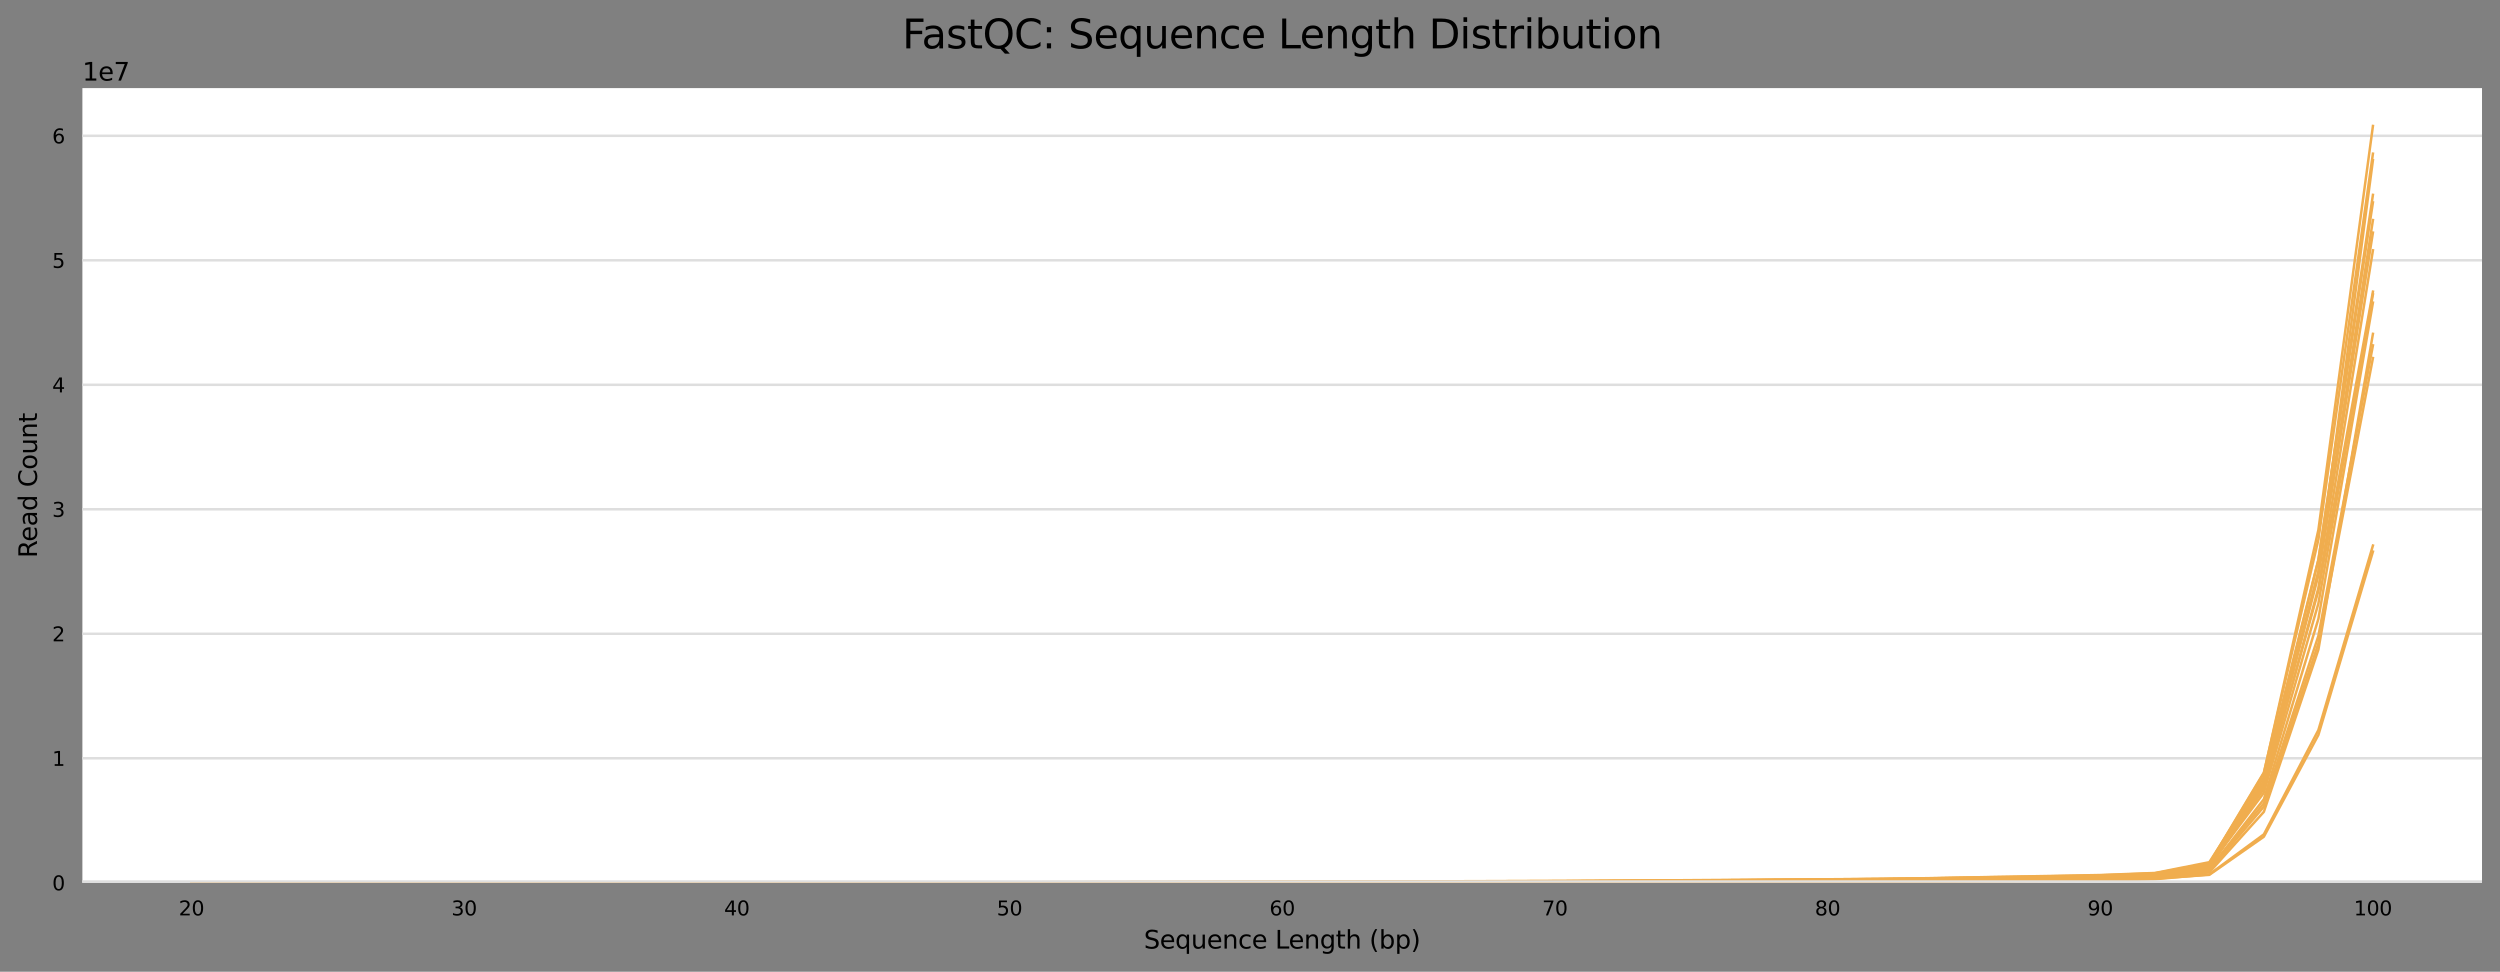 <?xml version="1.0" encoding="utf-8" standalone="no"?>
<!DOCTYPE svg PUBLIC "-//W3C//DTD SVG 1.1//EN"
  "http://www.w3.org/Graphics/SVG/1.1/DTD/svg11.dtd">
<svg xmlns:xlink="http://www.w3.org/1999/xlink" width="1000.358pt" height="388.845pt" viewBox="0 0 1000.358 388.845" xmlns="http://www.w3.org/2000/svg" version="1.1">
 <rect x="0" y="0" width="1000.358" height="388.845" fill="#808080" stroke="none"/>
 <defs>
  <style type="text/css">*{stroke-linejoin: round; stroke-linecap: butt}</style>
 </defs>
 <g id="figure_1">
  <g id="axes_1">
   <g id="patch_1">
    <path d="M 32.968 353.224 
L 993.158 353.224 
L 993.158 35.256 
L 32.968 35.256 
z
" style="fill: #ffffff"/>
   </g>
   <g id="matplotlib.axis_1">
    <g id="xtick_1">
     <g id="text_1">
      <!-- 20 -->
      <g transform="translate(71.523 366.303) scale(0.08 -0.08)">
       <defs>
        <path id="DejaVuSans-32" d="M 1228 531 
L 3431 531 
L 3431 0 
L 469 0 
L 469 531 
Q 828 903 1448 1529 
Q 2069 2156 2228 2338 
Q 2531 2678 2651 2914 
Q 2772 3150 2772 3378 
Q 2772 3750 2511 3984 
Q 2250 4219 1831 4219 
Q 1534 4219 1204 4116 
Q 875 4013 500 3803 
L 500 4441 
Q 881 4594 1212 4672 
Q 1544 4750 1819 4750 
Q 2544 4750 2975 4387 
Q 3406 4025 3406 3419 
Q 3406 3131 3298 2873 
Q 3191 2616 2906 2266 
Q 2828 2175 2409 1742 
Q 1991 1309 1228 531 
z
" transform="scale(0.016)"/>
        <path id="DejaVuSans-30" d="M 2034 4250 
Q 1547 4250 1301 3770 
Q 1056 3291 1056 2328 
Q 1056 1369 1301 889 
Q 1547 409 2034 409 
Q 2525 409 2770 889 
Q 3016 1369 3016 2328 
Q 3016 3291 2770 3770 
Q 2525 4250 2034 4250 
z
M 2034 4750 
Q 2819 4750 3233 4129 
Q 3647 3509 3647 2328 
Q 3647 1150 3233 529 
Q 2819 -91 2034 -91 
Q 1250 -91 836 529 
Q 422 1150 422 2328 
Q 422 3509 836 4129 
Q 1250 4750 2034 4750 
z
" transform="scale(0.016)"/>
       </defs>
       <use xlink:href="#DejaVuSans-32"/>
       <use xlink:href="#DejaVuSans-30" x="63.623"/>
      </g>
     </g>
    </g>
    <g id="xtick_2">
     <g id="text_2">
      <!-- 30 -->
      <g transform="translate(180.636 366.303) scale(0.08 -0.08)">
       <defs>
        <path id="DejaVuSans-33" d="M 2597 2516 
Q 3050 2419 3304 2112 
Q 3559 1806 3559 1356 
Q 3559 666 3084 287 
Q 2609 -91 1734 -91 
Q 1441 -91 1130 -33 
Q 819 25 488 141 
L 488 750 
Q 750 597 1062 519 
Q 1375 441 1716 441 
Q 2309 441 2620 675 
Q 2931 909 2931 1356 
Q 2931 1769 2642 2001 
Q 2353 2234 1838 2234 
L 1294 2234 
L 1294 2753 
L 1863 2753 
Q 2328 2753 2575 2939 
Q 2822 3125 2822 3475 
Q 2822 3834 2567 4026 
Q 2313 4219 1838 4219 
Q 1578 4219 1281 4162 
Q 984 4106 628 3988 
L 628 4550 
Q 988 4650 1302 4700 
Q 1616 4750 1894 4750 
Q 2613 4750 3031 4423 
Q 3450 4097 3450 3541 
Q 3450 3153 3228 2886 
Q 3006 2619 2597 2516 
z
" transform="scale(0.016)"/>
       </defs>
       <use xlink:href="#DejaVuSans-33"/>
       <use xlink:href="#DejaVuSans-30" x="63.623"/>
      </g>
     </g>
    </g>
    <g id="xtick_3">
     <g id="text_3">
      <!-- 40 -->
      <g transform="translate(289.748 366.303) scale(0.08 -0.08)">
       <defs>
        <path id="DejaVuSans-34" d="M 2419 4116 
L 825 1625 
L 2419 1625 
L 2419 4116 
z
M 2253 4666 
L 3047 4666 
L 3047 1625 
L 3713 1625 
L 3713 1100 
L 3047 1100 
L 3047 0 
L 2419 0 
L 2419 1100 
L 313 1100 
L 313 1709 
L 2253 4666 
z
" transform="scale(0.016)"/>
       </defs>
       <use xlink:href="#DejaVuSans-34"/>
       <use xlink:href="#DejaVuSans-30" x="63.623"/>
      </g>
     </g>
    </g>
    <g id="xtick_4">
     <g id="text_4">
      <!-- 50 -->
      <g transform="translate(398.861 366.303) scale(0.08 -0.08)">
       <defs>
        <path id="DejaVuSans-35" d="M 691 4666 
L 3169 4666 
L 3169 4134 
L 1269 4134 
L 1269 2991 
Q 1406 3038 1543 3061 
Q 1681 3084 1819 3084 
Q 2600 3084 3056 2656 
Q 3513 2228 3513 1497 
Q 3513 744 3044 326 
Q 2575 -91 1722 -91 
Q 1428 -91 1123 -41 
Q 819 9 494 109 
L 494 744 
Q 775 591 1075 516 
Q 1375 441 1709 441 
Q 2250 441 2565 725 
Q 2881 1009 2881 1497 
Q 2881 1984 2565 2268 
Q 2250 2553 1709 2553 
Q 1456 2553 1204 2497 
Q 953 2441 691 2322 
L 691 4666 
z
" transform="scale(0.016)"/>
       </defs>
       <use xlink:href="#DejaVuSans-35"/>
       <use xlink:href="#DejaVuSans-30" x="63.623"/>
      </g>
     </g>
    </g>
    <g id="xtick_5">
     <g id="text_5">
      <!-- 60 -->
      <g transform="translate(507.973 366.303) scale(0.08 -0.08)">
       <defs>
        <path id="DejaVuSans-36" d="M 2113 2584 
Q 1688 2584 1439 2293 
Q 1191 2003 1191 1497 
Q 1191 994 1439 701 
Q 1688 409 2113 409 
Q 2538 409 2786 701 
Q 3034 994 3034 1497 
Q 3034 2003 2786 2293 
Q 2538 2584 2113 2584 
z
M 3366 4563 
L 3366 3988 
Q 3128 4100 2886 4159 
Q 2644 4219 2406 4219 
Q 1781 4219 1451 3797 
Q 1122 3375 1075 2522 
Q 1259 2794 1537 2939 
Q 1816 3084 2150 3084 
Q 2853 3084 3261 2657 
Q 3669 2231 3669 1497 
Q 3669 778 3244 343 
Q 2819 -91 2113 -91 
Q 1303 -91 875 529 
Q 447 1150 447 2328 
Q 447 3434 972 4092 
Q 1497 4750 2381 4750 
Q 2619 4750 2861 4703 
Q 3103 4656 3366 4563 
z
" transform="scale(0.016)"/>
       </defs>
       <use xlink:href="#DejaVuSans-36"/>
       <use xlink:href="#DejaVuSans-30" x="63.623"/>
      </g>
     </g>
    </g>
    <g id="xtick_6">
     <g id="text_6">
      <!-- 70 -->
      <g transform="translate(617.086 366.303) scale(0.08 -0.08)">
       <defs>
        <path id="DejaVuSans-37" d="M 525 4666 
L 3525 4666 
L 3525 4397 
L 1831 0 
L 1172 0 
L 2766 4134 
L 525 4134 
L 525 4666 
z
" transform="scale(0.016)"/>
       </defs>
       <use xlink:href="#DejaVuSans-37"/>
       <use xlink:href="#DejaVuSans-30" x="63.623"/>
      </g>
     </g>
    </g>
    <g id="xtick_7">
     <g id="text_7">
      <!-- 80 -->
      <g transform="translate(726.198 366.303) scale(0.08 -0.08)">
       <defs>
        <path id="DejaVuSans-38" d="M 2034 2216 
Q 1584 2216 1326 1975 
Q 1069 1734 1069 1313 
Q 1069 891 1326 650 
Q 1584 409 2034 409 
Q 2484 409 2743 651 
Q 3003 894 3003 1313 
Q 3003 1734 2745 1975 
Q 2488 2216 2034 2216 
z
M 1403 2484 
Q 997 2584 770 2862 
Q 544 3141 544 3541 
Q 544 4100 942 4425 
Q 1341 4750 2034 4750 
Q 2731 4750 3128 4425 
Q 3525 4100 3525 3541 
Q 3525 3141 3298 2862 
Q 3072 2584 2669 2484 
Q 3125 2378 3379 2068 
Q 3634 1759 3634 1313 
Q 3634 634 3220 271 
Q 2806 -91 2034 -91 
Q 1263 -91 848 271 
Q 434 634 434 1313 
Q 434 1759 690 2068 
Q 947 2378 1403 2484 
z
M 1172 3481 
Q 1172 3119 1398 2916 
Q 1625 2713 2034 2713 
Q 2441 2713 2670 2916 
Q 2900 3119 2900 3481 
Q 2900 3844 2670 4047 
Q 2441 4250 2034 4250 
Q 1625 4250 1398 4047 
Q 1172 3844 1172 3481 
z
" transform="scale(0.016)"/>
       </defs>
       <use xlink:href="#DejaVuSans-38"/>
       <use xlink:href="#DejaVuSans-30" x="63.623"/>
      </g>
     </g>
    </g>
    <g id="xtick_8">
     <g id="text_8">
      <!-- 90 -->
      <g transform="translate(835.311 366.303) scale(0.08 -0.08)">
       <defs>
        <path id="DejaVuSans-39" d="M 703 97 
L 703 672 
Q 941 559 1184 500 
Q 1428 441 1663 441 
Q 2288 441 2617 861 
Q 2947 1281 2994 2138 
Q 2813 1869 2534 1725 
Q 2256 1581 1919 1581 
Q 1219 1581 811 2004 
Q 403 2428 403 3163 
Q 403 3881 828 4315 
Q 1253 4750 1959 4750 
Q 2769 4750 3195 4129 
Q 3622 3509 3622 2328 
Q 3622 1225 3098 567 
Q 2575 -91 1691 -91 
Q 1453 -91 1209 -44 
Q 966 3 703 97 
z
M 1959 2075 
Q 2384 2075 2632 2365 
Q 2881 2656 2881 3163 
Q 2881 3666 2632 3958 
Q 2384 4250 1959 4250 
Q 1534 4250 1286 3958 
Q 1038 3666 1038 3163 
Q 1038 2656 1286 2365 
Q 1534 2075 1959 2075 
z
" transform="scale(0.016)"/>
       </defs>
       <use xlink:href="#DejaVuSans-39"/>
       <use xlink:href="#DejaVuSans-30" x="63.623"/>
      </g>
     </g>
    </g>
    <g id="xtick_9">
     <g id="text_9">
      <!-- 100 -->
      <g transform="translate(941.878 366.303) scale(0.08 -0.08)">
       <defs>
        <path id="DejaVuSans-31" d="M 794 531 
L 1825 531 
L 1825 4091 
L 703 3866 
L 703 4441 
L 1819 4666 
L 2450 4666 
L 2450 531 
L 3481 531 
L 3481 0 
L 794 0 
L 794 531 
z
" transform="scale(0.016)"/>
       </defs>
       <use xlink:href="#DejaVuSans-31"/>
       <use xlink:href="#DejaVuSans-30" x="63.623"/>
       <use xlink:href="#DejaVuSans-30" x="127.246"/>
      </g>
     </g>
    </g>
    <g id="text_10">
     <!-- Sequence Length (bp) -->
     <g transform="translate(457.723 379.565) scale(0.1 -0.1)">
      <defs>
       <path id="DejaVuSans-53" d="M 3425 4513 
L 3425 3897 
Q 3066 4069 2747 4153 
Q 2428 4238 2131 4238 
Q 1616 4238 1336 4038 
Q 1056 3838 1056 3469 
Q 1056 3159 1242 3001 
Q 1428 2844 1947 2747 
L 2328 2669 
Q 3034 2534 3370 2195 
Q 3706 1856 3706 1288 
Q 3706 609 3251 259 
Q 2797 -91 1919 -91 
Q 1588 -91 1214 -16 
Q 841 59 441 206 
L 441 856 
Q 825 641 1194 531 
Q 1563 422 1919 422 
Q 2459 422 2753 634 
Q 3047 847 3047 1241 
Q 3047 1584 2836 1778 
Q 2625 1972 2144 2069 
L 1759 2144 
Q 1053 2284 737 2584 
Q 422 2884 422 3419 
Q 422 4038 858 4394 
Q 1294 4750 2059 4750 
Q 2388 4750 2728 4690 
Q 3069 4631 3425 4513 
z
" transform="scale(0.016)"/>
       <path id="DejaVuSans-65" d="M 3597 1894 
L 3597 1613 
L 953 1613 
Q 991 1019 1311 708 
Q 1631 397 2203 397 
Q 2534 397 2845 478 
Q 3156 559 3463 722 
L 3463 178 
Q 3153 47 2828 -22 
Q 2503 -91 2169 -91 
Q 1331 -91 842 396 
Q 353 884 353 1716 
Q 353 2575 817 3079 
Q 1281 3584 2069 3584 
Q 2775 3584 3186 3129 
Q 3597 2675 3597 1894 
z
M 3022 2063 
Q 3016 2534 2758 2815 
Q 2500 3097 2075 3097 
Q 1594 3097 1305 2825 
Q 1016 2553 972 2059 
L 3022 2063 
z
" transform="scale(0.016)"/>
       <path id="DejaVuSans-71" d="M 947 1747 
Q 947 1113 1208 752 
Q 1469 391 1925 391 
Q 2381 391 2643 752 
Q 2906 1113 2906 1747 
Q 2906 2381 2643 2742 
Q 2381 3103 1925 3103 
Q 1469 3103 1208 2742 
Q 947 2381 947 1747 
z
M 2906 525 
Q 2725 213 2448 61 
Q 2172 -91 1784 -91 
Q 1150 -91 751 415 
Q 353 922 353 1747 
Q 353 2572 751 3078 
Q 1150 3584 1784 3584 
Q 2172 3584 2448 3432 
Q 2725 3281 2906 2969 
L 2906 3500 
L 3481 3500 
L 3481 -1331 
L 2906 -1331 
L 2906 525 
z
" transform="scale(0.016)"/>
       <path id="DejaVuSans-75" d="M 544 1381 
L 544 3500 
L 1119 3500 
L 1119 1403 
Q 1119 906 1312 657 
Q 1506 409 1894 409 
Q 2359 409 2629 706 
Q 2900 1003 2900 1516 
L 2900 3500 
L 3475 3500 
L 3475 0 
L 2900 0 
L 2900 538 
Q 2691 219 2414 64 
Q 2138 -91 1772 -91 
Q 1169 -91 856 284 
Q 544 659 544 1381 
z
M 1991 3584 
L 1991 3584 
z
" transform="scale(0.016)"/>
       <path id="DejaVuSans-6e" d="M 3513 2113 
L 3513 0 
L 2938 0 
L 2938 2094 
Q 2938 2591 2744 2837 
Q 2550 3084 2163 3084 
Q 1697 3084 1428 2787 
Q 1159 2491 1159 1978 
L 1159 0 
L 581 0 
L 581 3500 
L 1159 3500 
L 1159 2956 
Q 1366 3272 1645 3428 
Q 1925 3584 2291 3584 
Q 2894 3584 3203 3211 
Q 3513 2838 3513 2113 
z
" transform="scale(0.016)"/>
       <path id="DejaVuSans-63" d="M 3122 3366 
L 3122 2828 
Q 2878 2963 2633 3030 
Q 2388 3097 2138 3097 
Q 1578 3097 1268 2742 
Q 959 2388 959 1747 
Q 959 1106 1268 751 
Q 1578 397 2138 397 
Q 2388 397 2633 464 
Q 2878 531 3122 666 
L 3122 134 
Q 2881 22 2623 -34 
Q 2366 -91 2075 -91 
Q 1284 -91 818 406 
Q 353 903 353 1747 
Q 353 2603 823 3093 
Q 1294 3584 2113 3584 
Q 2378 3584 2631 3529 
Q 2884 3475 3122 3366 
z
" transform="scale(0.016)"/>
       <path id="DejaVuSans-20" transform="scale(0.016)"/>
       <path id="DejaVuSans-4c" d="M 628 4666 
L 1259 4666 
L 1259 531 
L 3531 531 
L 3531 0 
L 628 0 
L 628 4666 
z
" transform="scale(0.016)"/>
       <path id="DejaVuSans-67" d="M 2906 1791 
Q 2906 2416 2648 2759 
Q 2391 3103 1925 3103 
Q 1463 3103 1205 2759 
Q 947 2416 947 1791 
Q 947 1169 1205 825 
Q 1463 481 1925 481 
Q 2391 481 2648 825 
Q 2906 1169 2906 1791 
z
M 3481 434 
Q 3481 -459 3084 -895 
Q 2688 -1331 1869 -1331 
Q 1566 -1331 1297 -1286 
Q 1028 -1241 775 -1147 
L 775 -588 
Q 1028 -725 1275 -790 
Q 1522 -856 1778 -856 
Q 2344 -856 2625 -561 
Q 2906 -266 2906 331 
L 2906 616 
Q 2728 306 2450 153 
Q 2172 0 1784 0 
Q 1141 0 747 490 
Q 353 981 353 1791 
Q 353 2603 747 3093 
Q 1141 3584 1784 3584 
Q 2172 3584 2450 3431 
Q 2728 3278 2906 2969 
L 2906 3500 
L 3481 3500 
L 3481 434 
z
" transform="scale(0.016)"/>
       <path id="DejaVuSans-74" d="M 1172 4494 
L 1172 3500 
L 2356 3500 
L 2356 3053 
L 1172 3053 
L 1172 1153 
Q 1172 725 1289 603 
Q 1406 481 1766 481 
L 2356 481 
L 2356 0 
L 1766 0 
Q 1100 0 847 248 
Q 594 497 594 1153 
L 594 3053 
L 172 3053 
L 172 3500 
L 594 3500 
L 594 4494 
L 1172 4494 
z
" transform="scale(0.016)"/>
       <path id="DejaVuSans-68" d="M 3513 2113 
L 3513 0 
L 2938 0 
L 2938 2094 
Q 2938 2591 2744 2837 
Q 2550 3084 2163 3084 
Q 1697 3084 1428 2787 
Q 1159 2491 1159 1978 
L 1159 0 
L 581 0 
L 581 4863 
L 1159 4863 
L 1159 2956 
Q 1366 3272 1645 3428 
Q 1925 3584 2291 3584 
Q 2894 3584 3203 3211 
Q 3513 2838 3513 2113 
z
" transform="scale(0.016)"/>
       <path id="DejaVuSans-28" d="M 1984 4856 
Q 1566 4138 1362 3434 
Q 1159 2731 1159 2009 
Q 1159 1288 1364 580 
Q 1569 -128 1984 -844 
L 1484 -844 
Q 1016 -109 783 600 
Q 550 1309 550 2009 
Q 550 2706 781 3412 
Q 1013 4119 1484 4856 
L 1984 4856 
z
" transform="scale(0.016)"/>
       <path id="DejaVuSans-62" d="M 3116 1747 
Q 3116 2381 2855 2742 
Q 2594 3103 2138 3103 
Q 1681 3103 1420 2742 
Q 1159 2381 1159 1747 
Q 1159 1113 1420 752 
Q 1681 391 2138 391 
Q 2594 391 2855 752 
Q 3116 1113 3116 1747 
z
M 1159 2969 
Q 1341 3281 1617 3432 
Q 1894 3584 2278 3584 
Q 2916 3584 3314 3078 
Q 3713 2572 3713 1747 
Q 3713 922 3314 415 
Q 2916 -91 2278 -91 
Q 1894 -91 1617 61 
Q 1341 213 1159 525 
L 1159 0 
L 581 0 
L 581 4863 
L 1159 4863 
L 1159 2969 
z
" transform="scale(0.016)"/>
       <path id="DejaVuSans-70" d="M 1159 525 
L 1159 -1331 
L 581 -1331 
L 581 3500 
L 1159 3500 
L 1159 2969 
Q 1341 3281 1617 3432 
Q 1894 3584 2278 3584 
Q 2916 3584 3314 3078 
Q 3713 2572 3713 1747 
Q 3713 922 3314 415 
Q 2916 -91 2278 -91 
Q 1894 -91 1617 61 
Q 1341 213 1159 525 
z
M 3116 1747 
Q 3116 2381 2855 2742 
Q 2594 3103 2138 3103 
Q 1681 3103 1420 2742 
Q 1159 2381 1159 1747 
Q 1159 1113 1420 752 
Q 1681 391 2138 391 
Q 2594 391 2855 752 
Q 3116 1113 3116 1747 
z
" transform="scale(0.016)"/>
       <path id="DejaVuSans-29" d="M 513 4856 
L 1013 4856 
Q 1481 4119 1714 3412 
Q 1947 2706 1947 2009 
Q 1947 1309 1714 600 
Q 1481 -109 1013 -844 
L 513 -844 
Q 928 -128 1133 580 
Q 1338 1288 1338 2009 
Q 1338 2731 1133 3434 
Q 928 4138 513 4856 
z
" transform="scale(0.016)"/>
      </defs>
      <use xlink:href="#DejaVuSans-53"/>
      <use xlink:href="#DejaVuSans-65" x="63.477"/>
      <use xlink:href="#DejaVuSans-71" x="125"/>
      <use xlink:href="#DejaVuSans-75" x="188.477"/>
      <use xlink:href="#DejaVuSans-65" x="251.855"/>
      <use xlink:href="#DejaVuSans-6e" x="313.379"/>
      <use xlink:href="#DejaVuSans-63" x="376.758"/>
      <use xlink:href="#DejaVuSans-65" x="431.738"/>
      <use xlink:href="#DejaVuSans-20" x="493.262"/>
      <use xlink:href="#DejaVuSans-4c" x="525.049"/>
      <use xlink:href="#DejaVuSans-65" x="579.012"/>
      <use xlink:href="#DejaVuSans-6e" x="640.535"/>
      <use xlink:href="#DejaVuSans-67" x="703.914"/>
      <use xlink:href="#DejaVuSans-74" x="767.391"/>
      <use xlink:href="#DejaVuSans-68" x="806.6"/>
      <use xlink:href="#DejaVuSans-20" x="869.979"/>
      <use xlink:href="#DejaVuSans-28" x="901.766"/>
      <use xlink:href="#DejaVuSans-62" x="940.779"/>
      <use xlink:href="#DejaVuSans-70" x="1004.256"/>
      <use xlink:href="#DejaVuSans-29" x="1067.732"/>
     </g>
    </g>
   </g>
   <g id="matplotlib.axis_2">
    <g id="ytick_1">
     <g id="line2d_1">
      <path d="M 32.968 353.224 
L 993.158 353.224 
" clip-path="url(#p6cb90b5a2c)" style="fill: none; stroke: #dedede; stroke-linecap: square"/>
     </g>
     <g id="text_11">
      <!-- 0 -->
      <g transform="translate(20.878 356.263) scale(0.08 -0.08)">
       <use xlink:href="#DejaVuSans-30"/>
      </g>
     </g>
    </g>
    <g id="ytick_2">
     <g id="line2d_2">
      <path d="M 32.968 303.411 
L 993.158 303.411 
" clip-path="url(#p6cb90b5a2c)" style="fill: none; stroke: #dedede; stroke-linecap: square"/>
     </g>
     <g id="text_12">
      <!-- 1 -->
      <g transform="translate(20.878 306.45) scale(0.08 -0.08)">
       <use xlink:href="#DejaVuSans-31"/>
      </g>
     </g>
    </g>
    <g id="ytick_3">
     <g id="line2d_3">
      <path d="M 32.968 253.598 
L 993.158 253.598 
" clip-path="url(#p6cb90b5a2c)" style="fill: none; stroke: #dedede; stroke-linecap: square"/>
     </g>
     <g id="text_13">
      <!-- 2 -->
      <g transform="translate(20.878 256.637) scale(0.08 -0.08)">
       <use xlink:href="#DejaVuSans-32"/>
      </g>
     </g>
    </g>
    <g id="ytick_4">
     <g id="line2d_4">
      <path d="M 32.968 203.784 
L 993.158 203.784 
" clip-path="url(#p6cb90b5a2c)" style="fill: none; stroke: #dedede; stroke-linecap: square"/>
     </g>
     <g id="text_14">
      <!-- 3 -->
      <g transform="translate(20.878 206.824) scale(0.08 -0.08)">
       <use xlink:href="#DejaVuSans-33"/>
      </g>
     </g>
    </g>
    <g id="ytick_5">
     <g id="line2d_5">
      <path d="M 32.968 153.971 
L 993.158 153.971 
" clip-path="url(#p6cb90b5a2c)" style="fill: none; stroke: #dedede; stroke-linecap: square"/>
     </g>
     <g id="text_15">
      <!-- 4 -->
      <g transform="translate(20.878 157.011) scale(0.08 -0.08)">
       <use xlink:href="#DejaVuSans-34"/>
      </g>
     </g>
    </g>
    <g id="ytick_6">
     <g id="line2d_6">
      <path d="M 32.968 104.158 
L 993.158 104.158 
" clip-path="url(#p6cb90b5a2c)" style="fill: none; stroke: #dedede; stroke-linecap: square"/>
     </g>
     <g id="text_16">
      <!-- 5 -->
      <g transform="translate(20.878 107.198) scale(0.08 -0.08)">
       <use xlink:href="#DejaVuSans-35"/>
      </g>
     </g>
    </g>
    <g id="ytick_7">
     <g id="line2d_7">
      <path d="M 32.968 54.345 
L 993.158 54.345 
" clip-path="url(#p6cb90b5a2c)" style="fill: none; stroke: #dedede; stroke-linecap: square"/>
     </g>
     <g id="text_17">
      <!-- 6 -->
      <g transform="translate(20.878 57.384) scale(0.08 -0.08)">
       <use xlink:href="#DejaVuSans-36"/>
      </g>
     </g>
    </g>
    <g id="text_18">
     <!-- Read Count -->
     <g transform="translate(14.798 223.241) rotate(-90) scale(0.1 -0.1)">
      <defs>
       <path id="DejaVuSans-52" d="M 2841 2188 
Q 3044 2119 3236 1894 
Q 3428 1669 3622 1275 
L 4263 0 
L 3584 0 
L 2988 1197 
Q 2756 1666 2539 1819 
Q 2322 1972 1947 1972 
L 1259 1972 
L 1259 0 
L 628 0 
L 628 4666 
L 2053 4666 
Q 2853 4666 3247 4331 
Q 3641 3997 3641 3322 
Q 3641 2881 3436 2590 
Q 3231 2300 2841 2188 
z
M 1259 4147 
L 1259 2491 
L 2053 2491 
Q 2509 2491 2742 2702 
Q 2975 2913 2975 3322 
Q 2975 3731 2742 3939 
Q 2509 4147 2053 4147 
L 1259 4147 
z
" transform="scale(0.016)"/>
       <path id="DejaVuSans-61" d="M 2194 1759 
Q 1497 1759 1228 1600 
Q 959 1441 959 1056 
Q 959 750 1161 570 
Q 1363 391 1709 391 
Q 2188 391 2477 730 
Q 2766 1069 2766 1631 
L 2766 1759 
L 2194 1759 
z
M 3341 1997 
L 3341 0 
L 2766 0 
L 2766 531 
Q 2569 213 2275 61 
Q 1981 -91 1556 -91 
Q 1019 -91 701 211 
Q 384 513 384 1019 
Q 384 1609 779 1909 
Q 1175 2209 1959 2209 
L 2766 2209 
L 2766 2266 
Q 2766 2663 2505 2880 
Q 2244 3097 1772 3097 
Q 1472 3097 1187 3025 
Q 903 2953 641 2809 
L 641 3341 
Q 956 3463 1253 3523 
Q 1550 3584 1831 3584 
Q 2591 3584 2966 3190 
Q 3341 2797 3341 1997 
z
" transform="scale(0.016)"/>
       <path id="DejaVuSans-64" d="M 2906 2969 
L 2906 4863 
L 3481 4863 
L 3481 0 
L 2906 0 
L 2906 525 
Q 2725 213 2448 61 
Q 2172 -91 1784 -91 
Q 1150 -91 751 415 
Q 353 922 353 1747 
Q 353 2572 751 3078 
Q 1150 3584 1784 3584 
Q 2172 3584 2448 3432 
Q 2725 3281 2906 2969 
z
M 947 1747 
Q 947 1113 1208 752 
Q 1469 391 1925 391 
Q 2381 391 2643 752 
Q 2906 1113 2906 1747 
Q 2906 2381 2643 2742 
Q 2381 3103 1925 3103 
Q 1469 3103 1208 2742 
Q 947 2381 947 1747 
z
" transform="scale(0.016)"/>
       <path id="DejaVuSans-43" d="M 4122 4306 
L 4122 3641 
Q 3803 3938 3442 4084 
Q 3081 4231 2675 4231 
Q 1875 4231 1450 3742 
Q 1025 3253 1025 2328 
Q 1025 1406 1450 917 
Q 1875 428 2675 428 
Q 3081 428 3442 575 
Q 3803 722 4122 1019 
L 4122 359 
Q 3791 134 3420 21 
Q 3050 -91 2638 -91 
Q 1578 -91 968 557 
Q 359 1206 359 2328 
Q 359 3453 968 4101 
Q 1578 4750 2638 4750 
Q 3056 4750 3426 4639 
Q 3797 4528 4122 4306 
z
" transform="scale(0.016)"/>
       <path id="DejaVuSans-6f" d="M 1959 3097 
Q 1497 3097 1228 2736 
Q 959 2375 959 1747 
Q 959 1119 1226 758 
Q 1494 397 1959 397 
Q 2419 397 2687 759 
Q 2956 1122 2956 1747 
Q 2956 2369 2687 2733 
Q 2419 3097 1959 3097 
z
M 1959 3584 
Q 2709 3584 3137 3096 
Q 3566 2609 3566 1747 
Q 3566 888 3137 398 
Q 2709 -91 1959 -91 
Q 1206 -91 779 398 
Q 353 888 353 1747 
Q 353 2609 779 3096 
Q 1206 3584 1959 3584 
z
" transform="scale(0.016)"/>
      </defs>
      <use xlink:href="#DejaVuSans-52"/>
      <use xlink:href="#DejaVuSans-65" x="64.982"/>
      <use xlink:href="#DejaVuSans-61" x="126.506"/>
      <use xlink:href="#DejaVuSans-64" x="187.785"/>
      <use xlink:href="#DejaVuSans-20" x="251.262"/>
      <use xlink:href="#DejaVuSans-43" x="283.049"/>
      <use xlink:href="#DejaVuSans-6f" x="352.873"/>
      <use xlink:href="#DejaVuSans-75" x="414.055"/>
      <use xlink:href="#DejaVuSans-6e" x="477.434"/>
      <use xlink:href="#DejaVuSans-74" x="540.812"/>
     </g>
    </g>
    <g id="text_19">
     <!-- 1e7 -->
     <g transform="translate(32.968 32.256) scale(0.1 -0.1)">
      <use xlink:href="#DejaVuSans-31"/>
      <use xlink:href="#DejaVuSans-65" x="63.623"/>
      <use xlink:href="#DejaVuSans-37" x="125.146"/>
     </g>
    </g>
   </g>
   <g id="line2d_8">
    <path d="M 76.613 353.214 
L 98.436 353.197 
L 120.258 353.148 
L 142.081 353.172 
L 163.903 353.186 
L 185.726 353.195 
L 207.548 353.197 
L 229.371 353.196 
L 251.193 353.198 
L 273.016 353.198 
L 294.838 353.196 
L 316.661 353.192 
L 338.483 353.189 
L 360.306 353.177 
L 382.128 353.185 
L 403.951 353.179 
L 425.773 353.174 
L 447.596 353.169 
L 469.418 353.162 
L 491.241 353.155 
L 513.063 353.145 
L 534.886 353.133 
L 556.708 353.115 
L 578.531 353.094 
L 600.353 353.08 
L 622.176 353.06 
L 643.998 353.041 
L 665.821 353.003 
L 687.643 352.955 
L 709.466 352.91 
L 731.288 352.872 
L 753.111 352.833 
L 774.933 352.751 
L 796.756 352.624 
L 818.578 352.501 
L 840.401 352.388 
L 862.223 351.57 
L 884.046 349.074 
L 905.868 324.85 
L 927.691 259.943 
L 949.513 133.58 
" clip-path="url(#p6cb90b5a2c)" style="fill: none; stroke: #f0ad4e; stroke-linecap: square"/>
   </g>
   <g id="line2d_9">
    <path d="M 76.613 353.214 
L 98.436 353.192 
L 120.258 353.137 
L 142.081 353.162 
L 163.903 353.177 
L 185.726 353.182 
L 207.548 353.18 
L 229.371 353.173 
L 251.193 353.172 
L 273.016 353.162 
L 294.838 353.151 
L 316.661 353.135 
L 338.483 353.122 
L 360.306 353.104 
L 382.128 353.096 
L 403.951 353.072 
L 425.773 353.041 
L 447.596 353.019 
L 469.418 352.994 
L 491.241 352.967 
L 513.063 352.93 
L 534.886 352.883 
L 556.708 352.834 
L 578.531 352.789 
L 600.353 352.742 
L 622.176 352.684 
L 643.998 352.61 
L 665.821 352.509 
L 687.643 352.423 
L 709.466 352.338 
L 731.288 352.218 
L 753.111 352.114 
L 774.933 351.935 
L 796.756 351.736 
L 818.578 351.605 
L 840.401 351.392 
L 862.223 350.827 
L 884.046 347.632 
L 905.868 321.421 
L 927.691 254.413 
L 949.513 138.199 
" clip-path="url(#p6cb90b5a2c)" style="fill: none; stroke: #f0ad4e; stroke-linecap: square"/>
   </g>
   <g id="line2d_10">
    <path d="M 76.613 353.21 
L 98.436 353.182 
L 120.258 353.107 
L 142.081 353.152 
L 163.903 353.171 
L 185.726 353.179 
L 207.548 353.181 
L 229.371 353.181 
L 251.193 353.182 
L 273.016 353.181 
L 294.838 353.173 
L 316.661 353.163 
L 338.483 353.16 
L 360.306 353.151 
L 382.128 353.144 
L 403.951 353.131 
L 425.773 353.116 
L 447.596 353.097 
L 469.418 353.079 
L 491.241 353.056 
L 513.063 353.027 
L 534.886 352.99 
L 556.708 352.938 
L 578.531 352.889 
L 600.353 352.841 
L 622.176 352.776 
L 643.998 352.691 
L 665.821 352.589 
L 687.643 352.467 
L 709.466 352.34 
L 731.288 352.206 
L 753.111 352.051 
L 774.933 351.806 
L 796.756 351.508 
L 818.578 351.257 
L 840.401 350.933 
L 862.223 350.219 
L 884.046 346.207 
L 905.868 313.243 
L 927.691 228.657 
L 949.513 88.057 
" clip-path="url(#p6cb90b5a2c)" style="fill: none; stroke: #f0ad4e; stroke-linecap: square"/>
   </g>
   <g id="line2d_11">
    <path d="M 76.613 353.208 
L 98.436 353.174 
L 120.258 353.092 
L 142.081 353.144 
L 163.903 353.168 
L 185.726 353.177 
L 207.548 353.18 
L 229.371 353.182 
L 251.193 353.181 
L 273.016 353.181 
L 294.838 353.177 
L 316.661 353.171 
L 338.483 353.165 
L 360.306 353.161 
L 382.128 353.15 
L 403.951 353.139 
L 425.773 353.127 
L 447.596 353.11 
L 469.418 353.095 
L 491.241 353.072 
L 513.063 353.042 
L 534.886 353.009 
L 556.708 352.962 
L 578.531 352.913 
L 600.353 352.864 
L 622.176 352.8 
L 643.998 352.711 
L 665.821 352.607 
L 687.643 352.482 
L 709.466 352.352 
L 731.288 352.207 
L 753.111 352.038 
L 774.933 351.784 
L 796.756 351.458 
L 818.578 351.168 
L 840.401 350.822 
L 862.223 350.038 
L 884.046 345.52 
L 905.868 309.115 
L 927.691 215.919 
L 949.513 61.486 
" clip-path="url(#p6cb90b5a2c)" style="fill: none; stroke: #f0ad4e; stroke-linecap: square"/>
   </g>
   <g id="line2d_12">
    <path d="M 76.613 353.219 
L 98.436 353.21 
L 120.258 353.186 
L 142.081 353.199 
L 163.903 353.206 
L 185.726 353.209 
L 207.548 353.21 
L 229.371 353.209 
L 251.193 353.209 
L 273.016 353.208 
L 294.838 353.206 
L 316.661 353.202 
L 338.483 353.201 
L 360.306 353.198 
L 382.128 353.195 
L 403.951 353.19 
L 425.773 353.184 
L 447.596 353.178 
L 469.418 353.17 
L 491.241 353.161 
L 513.063 353.15 
L 534.886 353.134 
L 556.708 353.114 
L 578.531 353.094 
L 600.353 353.07 
L 622.176 353.047 
L 643.998 353.01 
L 665.821 352.966 
L 687.643 352.904 
L 709.466 352.851 
L 731.288 352.791 
L 753.111 352.71 
L 774.933 352.59 
L 796.756 352.452 
L 818.578 352.331 
L 840.401 352.177 
L 862.223 351.818 
L 884.046 349.869 
L 905.868 333.852 
L 927.691 292.115 
L 949.513 218.295 
" clip-path="url(#p6cb90b5a2c)" style="fill: none; stroke: #f0ad4e; stroke-linecap: square"/>
   </g>
   <g id="line2d_13">
    <path d="M 76.613 353.211 
L 98.436 353.183 
L 120.258 353.112 
L 142.081 353.156 
L 163.903 353.174 
L 185.726 353.183 
L 207.548 353.185 
L 229.371 353.185 
L 251.193 353.188 
L 273.016 353.186 
L 294.838 353.183 
L 316.661 353.175 
L 338.483 353.171 
L 360.306 353.163 
L 382.128 353.158 
L 403.951 353.151 
L 425.773 353.138 
L 447.596 353.125 
L 469.418 353.11 
L 491.241 353.089 
L 513.063 353.062 
L 534.886 353.033 
L 556.708 352.989 
L 578.531 352.942 
L 600.353 352.896 
L 622.176 352.835 
L 643.998 352.754 
L 665.821 352.654 
L 687.643 352.518 
L 709.466 352.389 
L 731.288 352.226 
L 753.111 352.068 
L 774.933 351.802 
L 796.756 351.462 
L 818.578 351.148 
L 840.401 350.815 
L 862.223 350.106 
L 884.046 346.441 
L 905.868 317.223 
L 927.691 241.462 
L 949.513 117.792 
" clip-path="url(#p6cb90b5a2c)" style="fill: none; stroke: #f0ad4e; stroke-linecap: square"/>
   </g>
   <g id="line2d_14">
    <path d="M 76.613 353.212 
L 98.436 353.184 
L 120.258 353.114 
L 142.081 353.157 
L 163.903 353.174 
L 185.726 353.181 
L 207.548 353.184 
L 229.371 353.182 
L 251.193 353.184 
L 273.016 353.181 
L 294.838 353.175 
L 316.661 353.163 
L 338.483 353.157 
L 360.306 353.148 
L 382.128 353.139 
L 403.951 353.125 
L 425.773 353.104 
L 447.596 353.087 
L 469.418 353.068 
L 491.241 353.039 
L 513.063 353.005 
L 534.886 352.962 
L 556.708 352.907 
L 578.531 352.841 
L 600.353 352.783 
L 622.176 352.701 
L 643.998 352.594 
L 665.821 352.456 
L 687.643 352.295 
L 709.466 352.135 
L 731.288 351.942 
L 753.111 351.719 
L 774.933 351.39 
L 796.756 350.996 
L 818.578 350.662 
L 840.401 350.249 
L 862.223 349.437 
L 884.046 345.513 
L 905.868 314.998 
L 927.691 236.338 
L 949.513 116.696 
" clip-path="url(#p6cb90b5a2c)" style="fill: none; stroke: #f0ad4e; stroke-linecap: square"/>
   </g>
   <g id="line2d_15">
    <path d="M 76.613 353.209 
L 98.436 353.176 
L 120.258 353.097 
L 142.081 353.148 
L 163.903 353.167 
L 185.726 353.177 
L 207.548 353.18 
L 229.371 353.179 
L 251.193 353.179 
L 273.016 353.177 
L 294.838 353.172 
L 316.661 353.159 
L 338.483 353.153 
L 360.306 353.142 
L 382.128 353.129 
L 403.951 353.11 
L 425.773 353.09 
L 447.596 353.065 
L 469.418 353.042 
L 491.241 353.012 
L 513.063 352.971 
L 534.886 352.923 
L 556.708 352.861 
L 578.531 352.79 
L 600.353 352.727 
L 622.176 352.648 
L 643.998 352.539 
L 665.821 352.403 
L 687.643 352.225 
L 709.466 352.055 
L 731.288 351.876 
L 753.111 351.664 
L 774.933 351.344 
L 796.756 350.925 
L 818.578 350.543 
L 840.401 350.136 
L 862.223 349.315 
L 884.046 345.004 
L 905.868 310.921 
L 927.691 223.923 
L 949.513 80.987 
" clip-path="url(#p6cb90b5a2c)" style="fill: none; stroke: #f0ad4e; stroke-linecap: square"/>
   </g>
   <g id="line2d_16">
    <path d="M 76.613 353.218 
L 98.436 353.208 
L 120.258 353.18 
L 142.081 353.193 
L 163.903 353.2 
L 185.726 353.204 
L 207.548 353.203 
L 229.371 353.2 
L 251.193 353.198 
L 273.016 353.198 
L 294.838 353.191 
L 316.661 353.183 
L 338.483 353.177 
L 360.306 353.173 
L 382.128 353.17 
L 403.951 353.157 
L 425.773 353.144 
L 447.596 353.132 
L 469.418 353.125 
L 491.241 353.12 
L 513.063 353.103 
L 534.886 353.075 
L 556.708 353.045 
L 578.531 353.029 
L 600.353 353.021 
L 622.176 352.994 
L 643.998 352.944 
L 665.821 352.887 
L 687.643 352.848 
L 709.466 352.824 
L 731.288 352.781 
L 753.111 352.71 
L 774.933 352.585 
L 796.756 352.48 
L 818.578 352.437 
L 840.401 352.354 
L 862.223 351.575 
L 884.046 350.063 
L 905.868 334.812 
L 927.691 294.079 
L 949.513 220.72 
" clip-path="url(#p6cb90b5a2c)" style="fill: none; stroke: #f0ad4e; stroke-linecap: square"/>
   </g>
   <g id="line2d_17">
    <path d="M 76.613 353.211 
L 98.436 353.181 
L 120.258 353.106 
L 142.081 353.153 
L 163.903 353.169 
L 185.726 353.177 
L 207.548 353.178 
L 229.371 353.171 
L 251.193 353.168 
L 273.016 353.159 
L 294.838 353.146 
L 316.661 353.125 
L 338.483 353.107 
L 360.306 353.087 
L 382.128 353.069 
L 403.951 353.039 
L 425.773 353.004 
L 447.596 352.967 
L 469.418 352.93 
L 491.241 352.898 
L 513.063 352.85 
L 534.886 352.785 
L 556.708 352.717 
L 578.531 352.635 
L 600.353 352.568 
L 622.176 352.502 
L 643.998 352.398 
L 665.821 352.266 
L 687.643 352.112 
L 709.466 351.97 
L 731.288 351.831 
L 753.111 351.675 
L 774.933 351.432 
L 796.756 351.118 
L 818.578 350.839 
L 840.401 350.557 
L 862.223 349.609 
L 884.046 345.932 
L 905.868 313.728 
L 927.691 230.227 
L 949.513 93.074 
" clip-path="url(#p6cb90b5a2c)" style="fill: none; stroke: #f0ad4e; stroke-linecap: square"/>
   </g>
   <g id="line2d_18">
    <path d="M 76.613 353.214 
L 98.436 353.196 
L 120.258 353.149 
L 142.081 353.178 
L 163.903 353.19 
L 185.726 353.195 
L 207.548 353.197 
L 229.371 353.198 
L 251.193 353.198 
L 273.016 353.198 
L 294.838 353.195 
L 316.661 353.19 
L 338.483 353.188 
L 360.306 353.183 
L 382.128 353.178 
L 403.951 353.172 
L 425.773 353.164 
L 447.596 353.154 
L 469.418 353.145 
L 491.241 353.132 
L 513.063 353.119 
L 534.886 353.101 
L 556.708 353.077 
L 578.531 353.049 
L 600.353 353.026 
L 622.176 352.997 
L 643.998 352.959 
L 665.821 352.909 
L 687.643 352.845 
L 709.466 352.778 
L 731.288 352.718 
L 753.111 352.646 
L 774.933 352.528 
L 796.756 352.363 
L 818.578 352.217 
L 840.401 352.043 
L 862.223 351.451 
L 884.046 348.487 
L 905.868 322.794 
L 927.691 257.451 
L 949.513 143.259 
" clip-path="url(#p6cb90b5a2c)" style="fill: none; stroke: #f0ad4e; stroke-linecap: square"/>
   </g>
   <g id="line2d_19">
    <path d="M 76.613 353.212 
L 98.436 353.187 
L 120.258 353.127 
L 142.081 353.165 
L 163.903 353.178 
L 185.726 353.185 
L 207.548 353.187 
L 229.371 353.185 
L 251.193 353.184 
L 273.016 353.181 
L 294.838 353.175 
L 316.661 353.165 
L 338.483 353.157 
L 360.306 353.146 
L 382.128 353.137 
L 403.951 353.12 
L 425.773 353.101 
L 447.596 353.08 
L 469.418 353.061 
L 491.241 353.037 
L 513.063 353.006 
L 534.886 352.965 
L 556.708 352.917 
L 578.531 352.866 
L 600.353 352.821 
L 622.176 352.767 
L 643.998 352.685 
L 665.821 352.59 
L 687.643 352.477 
L 709.466 352.369 
L 731.288 352.274 
L 753.111 352.144 
L 774.933 351.953 
L 796.756 351.699 
L 818.578 351.496 
L 840.401 351.263 
L 862.223 350.643 
L 884.046 346.884 
L 905.868 315.714 
L 927.691 235.301 
L 949.513 100.153 
" clip-path="url(#p6cb90b5a2c)" style="fill: none; stroke: #f0ad4e; stroke-linecap: square"/>
   </g>
   <g id="line2d_20">
    <path d="M 76.613 353.209 
L 98.436 353.177 
L 120.258 353.095 
L 142.081 353.143 
L 163.903 353.162 
L 185.726 353.173 
L 207.548 353.176 
L 229.371 353.173 
L 251.193 353.174 
L 273.016 353.17 
L 294.838 353.162 
L 316.661 353.15 
L 338.483 353.138 
L 360.306 353.122 
L 382.128 353.115 
L 403.951 353.093 
L 425.773 353.069 
L 447.596 353.044 
L 469.418 353.017 
L 491.241 352.987 
L 513.063 352.952 
L 534.886 352.899 
L 556.708 352.841 
L 578.531 352.772 
L 600.353 352.72 
L 622.176 352.653 
L 643.998 352.561 
L 665.821 352.452 
L 687.643 352.305 
L 709.466 352.174 
L 731.288 352.054 
L 753.111 351.91 
L 774.933 351.677 
L 796.756 351.359 
L 818.578 351.11 
L 840.401 350.842 
L 862.223 350.161 
L 884.046 346.056 
L 905.868 312.219 
L 927.691 224.046 
L 949.513 77.965 
" clip-path="url(#p6cb90b5a2c)" style="fill: none; stroke: #f0ad4e; stroke-linecap: square"/>
   </g>
   <g id="line2d_21">
    <path d="M 76.613 353.21 
L 98.436 353.183 
L 120.258 353.111 
L 142.081 353.155 
L 163.903 353.173 
L 185.726 353.181 
L 207.548 353.183 
L 229.371 353.182 
L 251.193 353.181 
L 273.016 353.179 
L 294.838 353.173 
L 316.661 353.164 
L 338.483 353.158 
L 360.306 353.15 
L 382.128 353.139 
L 403.951 353.126 
L 425.773 353.11 
L 447.596 353.093 
L 469.418 353.078 
L 491.241 353.061 
L 513.063 353.033 
L 534.886 353.001 
L 556.708 352.965 
L 578.531 352.929 
L 600.353 352.895 
L 622.176 352.855 
L 643.998 352.796 
L 665.821 352.718 
L 687.643 352.642 
L 709.466 352.569 
L 731.288 352.487 
L 753.111 352.38 
L 774.933 352.23 
L 796.756 352.052 
L 818.578 351.898 
L 840.401 351.697 
L 862.223 350.977 
L 884.046 347.192 
L 905.868 314.06 
L 927.691 228.983 
L 949.513 64.091 
" clip-path="url(#p6cb90b5a2c)" style="fill: none; stroke: #f0ad4e; stroke-linecap: square"/>
   </g>
   <g id="line2d_22">
    <path d="M 76.613 353.212 
L 98.436 353.187 
L 120.258 353.124 
L 142.081 353.161 
L 163.903 353.176 
L 185.726 353.182 
L 207.548 353.183 
L 229.371 353.177 
L 251.193 353.175 
L 273.016 353.169 
L 294.838 353.16 
L 316.661 353.145 
L 338.483 353.133 
L 360.306 353.121 
L 382.128 353.108 
L 403.951 353.09 
L 425.773 353.065 
L 447.596 353.045 
L 469.418 353.031 
L 491.241 353.016 
L 513.063 352.99 
L 534.886 352.95 
L 556.708 352.913 
L 578.531 352.878 
L 600.353 352.857 
L 622.176 352.823 
L 643.998 352.771 
L 665.821 352.697 
L 687.643 352.628 
L 709.466 352.573 
L 731.288 352.498 
L 753.111 352.424 
L 774.933 352.274 
L 796.756 352.1 
L 818.578 351.974 
L 840.401 351.808 
L 862.223 351.192 
L 884.046 347.891 
L 905.868 319.797 
L 927.691 247.612 
L 949.513 121.079 
" clip-path="url(#p6cb90b5a2c)" style="fill: none; stroke: #f0ad4e; stroke-linecap: square"/>
   </g>
   <g id="line2d_23">
    <path d="M 76.613 353.209 
L 98.436 353.176 
L 120.258 353.092 
L 142.081 353.14 
L 163.903 353.161 
L 185.726 353.168 
L 207.548 353.168 
L 229.371 353.164 
L 251.193 353.164 
L 273.016 353.158 
L 294.838 353.136 
L 316.661 353.109 
L 338.483 353.091 
L 360.306 353.081 
L 382.128 353.058 
L 403.951 353.033 
L 425.773 353 
L 447.596 352.964 
L 469.418 352.934 
L 491.241 352.89 
L 513.063 352.846 
L 534.886 352.797 
L 556.708 352.734 
L 578.531 352.674 
L 600.353 352.62 
L 622.176 352.551 
L 643.998 352.462 
L 665.821 352.355 
L 687.643 352.235 
L 709.466 352.109 
L 731.288 351.971 
L 753.111 351.825 
L 774.933 351.611 
L 796.756 351.325 
L 818.578 351.086 
L 840.401 350.757 
L 862.223 350.034 
L 884.046 345.756 
L 905.868 309.413 
L 927.691 211.993 
L 949.513 50.397 
" clip-path="url(#p6cb90b5a2c)" style="fill: none; stroke: #f0ad4e; stroke-linecap: square"/>
   </g>
   <g id="line2d_24">
    <path d="M 32.968 353.224 
L 993.158 353.224 
" clip-path="url(#p6cb90b5a2c)" style="fill: none; stroke: #dedede; stroke-width: 2; stroke-linecap: square"/>
   </g>
   <g id="text_20">
    <!-- FastQC: Sequence Length Distribution -->
    <g transform="translate(361.051 19.358) scale(0.16 -0.16)">
     <defs>
      <path id="DejaVuSans-46" d="M 628 4666 
L 3309 4666 
L 3309 4134 
L 1259 4134 
L 1259 2759 
L 3109 2759 
L 3109 2228 
L 1259 2228 
L 1259 0 
L 628 0 
L 628 4666 
z
" transform="scale(0.016)"/>
      <path id="DejaVuSans-73" d="M 2834 3397 
L 2834 2853 
Q 2591 2978 2328 3040 
Q 2066 3103 1784 3103 
Q 1356 3103 1142 2972 
Q 928 2841 928 2578 
Q 928 2378 1081 2264 
Q 1234 2150 1697 2047 
L 1894 2003 
Q 2506 1872 2764 1633 
Q 3022 1394 3022 966 
Q 3022 478 2636 193 
Q 2250 -91 1575 -91 
Q 1294 -91 989 -36 
Q 684 19 347 128 
L 347 722 
Q 666 556 975 473 
Q 1284 391 1588 391 
Q 1994 391 2212 530 
Q 2431 669 2431 922 
Q 2431 1156 2273 1281 
Q 2116 1406 1581 1522 
L 1381 1569 
Q 847 1681 609 1914 
Q 372 2147 372 2553 
Q 372 3047 722 3315 
Q 1072 3584 1716 3584 
Q 2034 3584 2315 3537 
Q 2597 3491 2834 3397 
z
" transform="scale(0.016)"/>
      <path id="DejaVuSans-51" d="M 2522 4238 
Q 1834 4238 1429 3725 
Q 1025 3213 1025 2328 
Q 1025 1447 1429 934 
Q 1834 422 2522 422 
Q 3209 422 3611 934 
Q 4013 1447 4013 2328 
Q 4013 3213 3611 3725 
Q 3209 4238 2522 4238 
z
M 3406 84 
L 4238 -825 
L 3475 -825 
L 2784 -78 
Q 2681 -84 2626 -87 
Q 2572 -91 2522 -91 
Q 1538 -91 948 567 
Q 359 1225 359 2328 
Q 359 3434 948 4092 
Q 1538 4750 2522 4750 
Q 3503 4750 4090 4092 
Q 4678 3434 4678 2328 
Q 4678 1516 4351 937 
Q 4025 359 3406 84 
z
" transform="scale(0.016)"/>
      <path id="DejaVuSans-3a" d="M 750 794 
L 1409 794 
L 1409 0 
L 750 0 
L 750 794 
z
M 750 3309 
L 1409 3309 
L 1409 2516 
L 750 2516 
L 750 3309 
z
" transform="scale(0.016)"/>
      <path id="DejaVuSans-44" d="M 1259 4147 
L 1259 519 
L 2022 519 
Q 2988 519 3436 956 
Q 3884 1394 3884 2338 
Q 3884 3275 3436 3711 
Q 2988 4147 2022 4147 
L 1259 4147 
z
M 628 4666 
L 1925 4666 
Q 3281 4666 3915 4102 
Q 4550 3538 4550 2338 
Q 4550 1131 3912 565 
Q 3275 0 1925 0 
L 628 0 
L 628 4666 
z
" transform="scale(0.016)"/>
      <path id="DejaVuSans-69" d="M 603 3500 
L 1178 3500 
L 1178 0 
L 603 0 
L 603 3500 
z
M 603 4863 
L 1178 4863 
L 1178 4134 
L 603 4134 
L 603 4863 
z
" transform="scale(0.016)"/>
      <path id="DejaVuSans-72" d="M 2631 2963 
Q 2534 3019 2420 3045 
Q 2306 3072 2169 3072 
Q 1681 3072 1420 2755 
Q 1159 2438 1159 1844 
L 1159 0 
L 581 0 
L 581 3500 
L 1159 3500 
L 1159 2956 
Q 1341 3275 1631 3429 
Q 1922 3584 2338 3584 
Q 2397 3584 2469 3576 
Q 2541 3569 2628 3553 
L 2631 2963 
z
" transform="scale(0.016)"/>
     </defs>
     <use xlink:href="#DejaVuSans-46"/>
     <use xlink:href="#DejaVuSans-61" x="48.395"/>
     <use xlink:href="#DejaVuSans-73" x="109.674"/>
     <use xlink:href="#DejaVuSans-74" x="161.773"/>
     <use xlink:href="#DejaVuSans-51" x="200.982"/>
     <use xlink:href="#DejaVuSans-43" x="279.693"/>
     <use xlink:href="#DejaVuSans-3a" x="349.518"/>
     <use xlink:href="#DejaVuSans-20" x="383.209"/>
     <use xlink:href="#DejaVuSans-53" x="414.996"/>
     <use xlink:href="#DejaVuSans-65" x="478.473"/>
     <use xlink:href="#DejaVuSans-71" x="539.996"/>
     <use xlink:href="#DejaVuSans-75" x="603.473"/>
     <use xlink:href="#DejaVuSans-65" x="666.852"/>
     <use xlink:href="#DejaVuSans-6e" x="728.375"/>
     <use xlink:href="#DejaVuSans-63" x="791.754"/>
     <use xlink:href="#DejaVuSans-65" x="846.734"/>
     <use xlink:href="#DejaVuSans-20" x="908.258"/>
     <use xlink:href="#DejaVuSans-4c" x="940.045"/>
     <use xlink:href="#DejaVuSans-65" x="994.008"/>
     <use xlink:href="#DejaVuSans-6e" x="1055.531"/>
     <use xlink:href="#DejaVuSans-67" x="1118.91"/>
     <use xlink:href="#DejaVuSans-74" x="1182.387"/>
     <use xlink:href="#DejaVuSans-68" x="1221.596"/>
     <use xlink:href="#DejaVuSans-20" x="1284.975"/>
     <use xlink:href="#DejaVuSans-44" x="1316.762"/>
     <use xlink:href="#DejaVuSans-69" x="1393.764"/>
     <use xlink:href="#DejaVuSans-73" x="1421.547"/>
     <use xlink:href="#DejaVuSans-74" x="1473.646"/>
     <use xlink:href="#DejaVuSans-72" x="1512.855"/>
     <use xlink:href="#DejaVuSans-69" x="1553.969"/>
     <use xlink:href="#DejaVuSans-62" x="1581.752"/>
     <use xlink:href="#DejaVuSans-75" x="1645.229"/>
     <use xlink:href="#DejaVuSans-74" x="1708.607"/>
     <use xlink:href="#DejaVuSans-69" x="1747.816"/>
     <use xlink:href="#DejaVuSans-6f" x="1775.6"/>
     <use xlink:href="#DejaVuSans-6e" x="1836.781"/>
    </g>
   </g>
  </g>
 </g>
 <defs>
  <clipPath id="p6cb90b5a2c">
   <rect x="32.968" y="35.256" width="960.19" height="317.968"/>
  </clipPath>
 </defs>
</svg>
